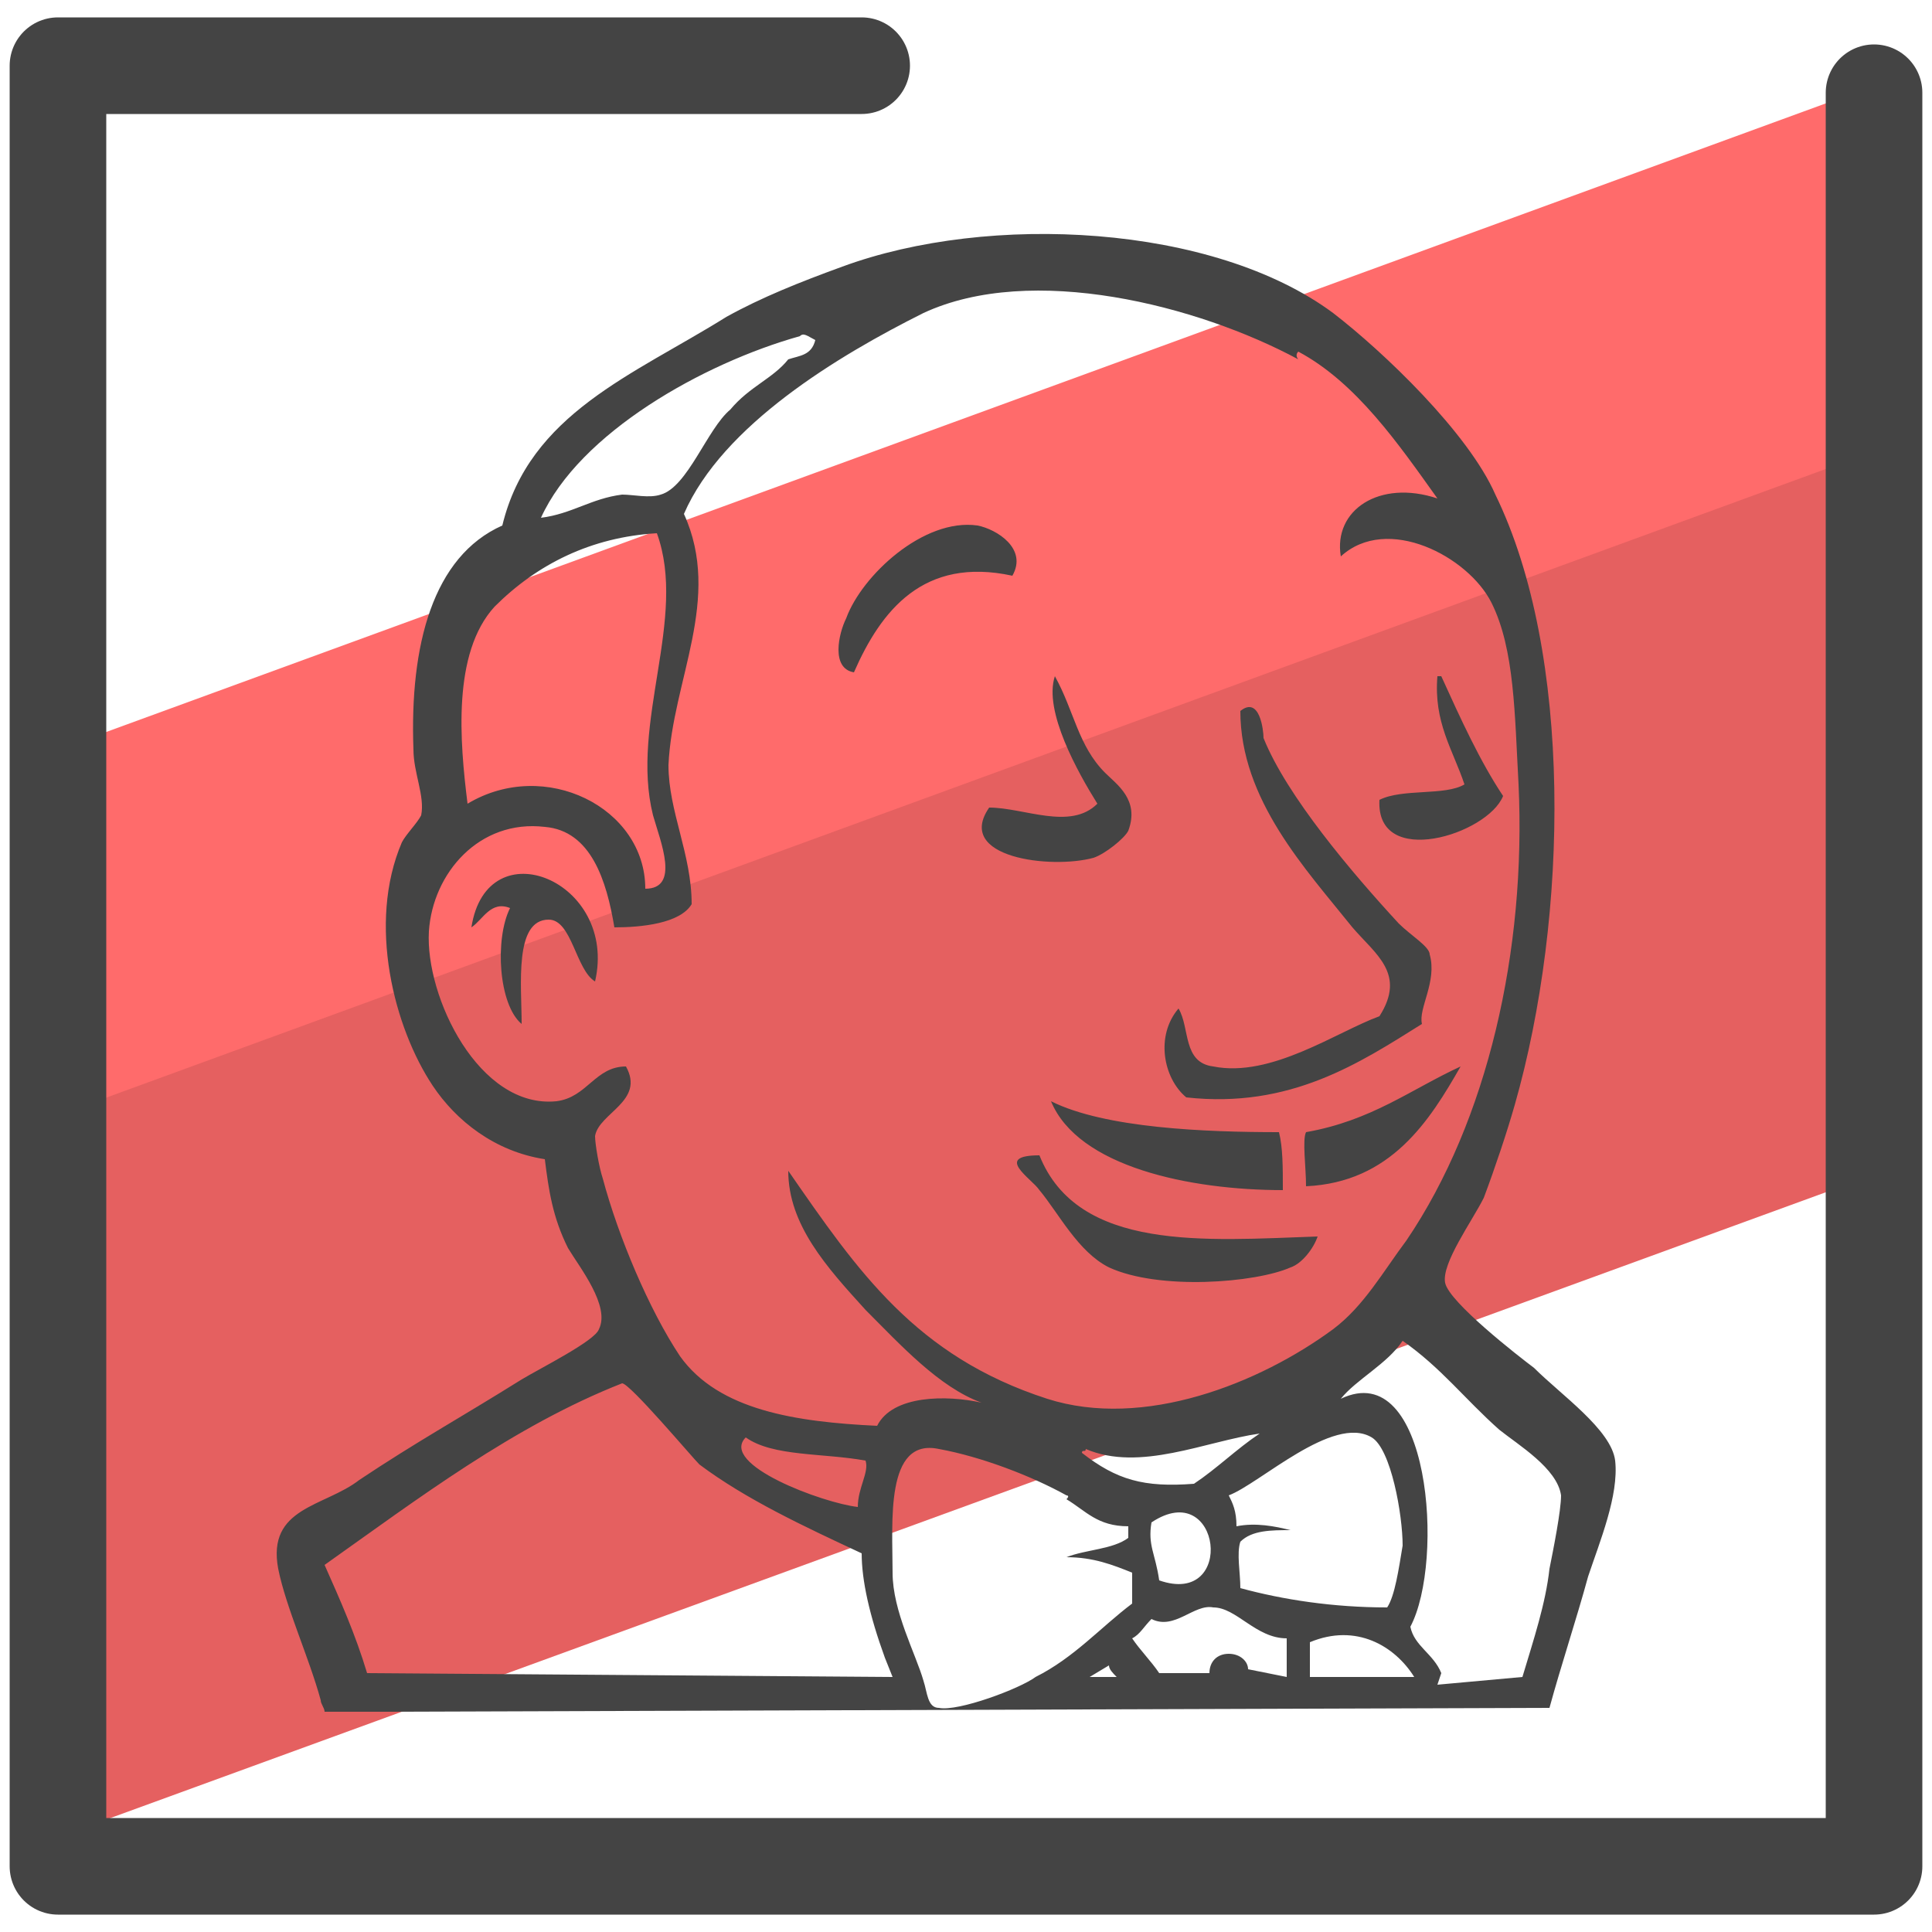 <svg xmlns="http://www.w3.org/2000/svg" viewBox="0 0 50 50"><path fill="#e56060" d="M48.5 24.2v6.2l-46.6 17-.4-14.9v-3.9l47.1-17.2z"/><path fill="#ff6b6b" d="M48.5 8.7l-.6 3.2-46.5 17 .1-6.6v-2.9L49.1 2z"/><path fill="none" stroke="#444" stroke-linecap="round" stroke-linejoin="round" stroke-miterlimit="10" stroke-width="2.5" d="M22.3 1.7H1.5v46.6h47V2.4"/><path fill="#444" d="M9.9 44.3H8.4c0-.1-.1-.2-.1-.3-.3-1.1-.9-2.4-1.1-3.4-.3-1.6 1.2-1.6 2.1-2.3 1.5-1 2.6-1.6 4.2-2.6.5-.3 1.9-1 2-1.3.3-.6-.5-1.6-.8-2.1-.4-.8-.5-1.5-.6-2.3-1.3-.2-2.3-1-2.9-1.9-1-1.5-1.7-4.2-.8-6.3.1-.2.4-.5.5-.7.1-.5-.2-1.1-.2-1.7-.1-2.7.5-5 2.3-5.8.7-2.9 3.4-3.9 5.8-5.4.9-.5 1.9-.9 3-1.3 3.8-1.4 9.6-1.1 12.7 1.2 1.3 1 3.5 3.1 4.2 4.7 2 4.1 1.9 10.9.5 15.8-.2.7-.5 1.6-.8 2.4-.3.6-1.1 1.7-1 2.2.1.5 1.9 1.9 2.3 2.2.7.7 2 1.6 2.1 2.4.1.9-.4 2.1-.7 3-.3 1.1-.7 2.3-1 3.4l-30.2.1zm17.7-5.6c-.9-.5-2.2-1-3.3-1.2-1.4-.3-1.2 1.9-1.2 3.2 0 1 .6 2.1.8 2.8.1.3.1.7.4.7.5.1 2.1-.5 2.5-.8 1-.5 1.7-1.3 2.5-1.9v-.8c-.5-.2-1-.4-1.7-.4.5-.2 1.2-.2 1.6-.5v-.3c-.8 0-1.1-.4-1.6-.7.1-.1 0-.1 0-.1zm11.8 4.7c.3-1 .6-1.9.7-2.8.1-.5.3-1.5.3-1.9-.1-.7-1.1-1.3-1.6-1.7-.9-.8-1.5-1.6-2.5-2.3-.4.6-1.2 1-1.6 1.5 2.3-1.1 2.7 4.2 1.8 5.9.1.5.6.7.8 1.2l-.1.3 2.2-.2zm-10.5 0c-.1-.1-.2-.2-.2-.3l-.5.3h.7c0-.1 0 0 0 0zm4.4 0v-1c-.8 0-1.3-.8-1.9-.8-.5-.1-1 .6-1.6.3-.2.2-.3.4-.5.5.2.3.5.6.7.9h1.3c0-.3.2-.5.5-.5s.5.2.5.4l1 .2c0-.1 0 0 0 0zm3.3 0c-.5-.8-1.5-1.4-2.7-.9v.9h2.7zm-13.5 0l-.2-.5c-.4-1.1-.6-2-.6-2.7-1.5-.7-3-1.4-4.2-2.3-.2-.2-1.8-2.1-2-2.1-2.8 1.1-5.3 3-7.7 4.7.4.9.8 1.8 1.1 2.8l13.6.1c0-.1 0 0 0 0zM36.3 40c0-.8-.3-2.5-.8-2.8-1-.6-2.9 1.2-3.7 1.5.1.2.2.4.2.8.5-.1 1 0 1.4.1-.5 0-1 0-1.3.3-.1.3 0 .8 0 1.2 1.1.3 2.4.5 3.8.5.2-.3.3-1 .4-1.6-.1-.1 0 0 0 0zm-6.5-.6c-.1.6.1.8.2 1.5 2 .7 1.6-2.7-.2-1.5-.1 0 0 0 0 0zm-10.5-2.2c-.7.7 2 1.7 2.9 1.8 0-.5.3-.9.2-1.2-1.1-.2-2.4-.1-3.1-.6zm8.8.3c0 .1-.1 0-.1.1.9.7 1.6.9 2.9.8.6-.4 1.1-.9 1.7-1.3-1.4.2-3.1 1-4.5.4zm5.5-28.2c-2.6-1.4-6.9-2.5-9.7-1.2-2.2 1.1-5.2 2.9-6.2 5.2 1 2.2-.3 4.3-.4 6.5 0 1.2.6 2.3.6 3.6-.3.5-1.3.6-2 .6-.2-1.2-.6-2.5-1.8-2.6-1.7-.2-2.9 1.2-3 2.7-.1 1.7 1.3 4.6 3.3 4.4.8-.1 1-.9 1.8-.9.5.9-.7 1.2-.8 1.8 0 .2.1.8.2 1.1.4 1.5 1.2 3.4 2 4.6 1 1.4 3 1.7 5.1 1.8.4-.8 1.8-.8 2.7-.6-1.1-.4-2.1-1.5-3-2.4-1-1.1-2-2.2-2-3.6 1.8 2.6 3.3 4.8 6.7 5.9 2.5.8 5.5-.4 7.4-1.8.8-.6 1.3-1.5 1.9-2.3 2.1-3.1 3.1-7.5 2.9-11.8-.1-1.8-.1-3.5-.7-4.7-.6-1.2-2.7-2.3-3.9-1.2-.2-1.2 1-2 2.5-1.5-1-1.4-2.1-3-3.6-3.8-.1.1 0 .2 0 .2zm-6.7 20.6c1 2.5 4.3 2.2 7.2 2.1-.1.3-.4.7-.7.8-.9.4-3.4.6-4.7 0-.8-.4-1.3-1.4-1.8-2-.2-.3-1.2-.9 0-.9zm.3-1.4c1.4.7 4 .8 5.9.8.1.4.1.9.1 1.5-2.4 0-5.3-.6-6-2.3zm10.6-.9c-.8 1.4-1.8 3-4 3.1 0-.5-.1-1.2 0-1.4 1.7-.3 2.7-1.1 4-1.7zm-1-1.1c-1.6 1-3.4 2.2-6.1 1.9-.6-.5-.8-1.6-.2-2.3.3.5.1 1.4.9 1.5 1.5.3 3.2-.9 4.3-1.3.7-1.1-.1-1.6-.7-2.3-1.2-1.5-2.9-3.3-2.9-5.6.5-.4.6.5.6.7.6 1.5 2.3 3.5 3.5 4.8.3.3.8.6.8.8.2.7-.3 1.4-.2 1.8zm-21.4-1.1c-.5-.3-.6-1.6-1.2-1.6-.9 0-.7 1.7-.7 2.7-.6-.5-.7-2.2-.3-3-.5-.2-.7.3-1 .5.4-2.6 3.8-1.2 3.2 1.4 0 .1 0 0 0 0zm-2.6-9.7c-1.1 1.2-.9 3.5-.7 5.1 2-1.2 4.6.1 4.6 2.2.9 0 .4-1.2.2-1.9-.6-2.4.9-5.1.1-7.3-1.7.1-3.1.8-4.2 1.9zm14.5 1.8c.5.9.6 1.8 1.3 2.5.3.3.9.7.6 1.5-.1.2-.6.6-.9.7-1.1.3-3.6 0-2.7-1.3.9 0 2.1.6 2.8-.1-.5-.8-1.4-2.4-1.1-3.3.1 0 0 0 0 0zm9.9 0h.1c.5 1.1 1 2.2 1.6 3.1-.4 1-3.3 1.9-3.2.1.6-.3 1.7-.1 2.2-.4-.3-.9-.8-1.6-.7-2.8zm-11-2.6c-2.3-.5-3.4.9-4.1 2.5-.6-.1-.4-1-.2-1.4.4-1.1 2-2.6 3.4-2.4.5.1 1.3.6.9 1.3zm-5.5-6.2c-2.5.7-5.7 2.5-6.7 4.7.8-.1 1.3-.5 2.1-.6.3 0 .7.1 1 0 .7-.2 1.2-1.7 1.8-2.2.5-.6 1.1-.8 1.5-1.3.3-.1.6-.1.7-.5-.2-.1-.3-.2-.4-.1z"/></svg>